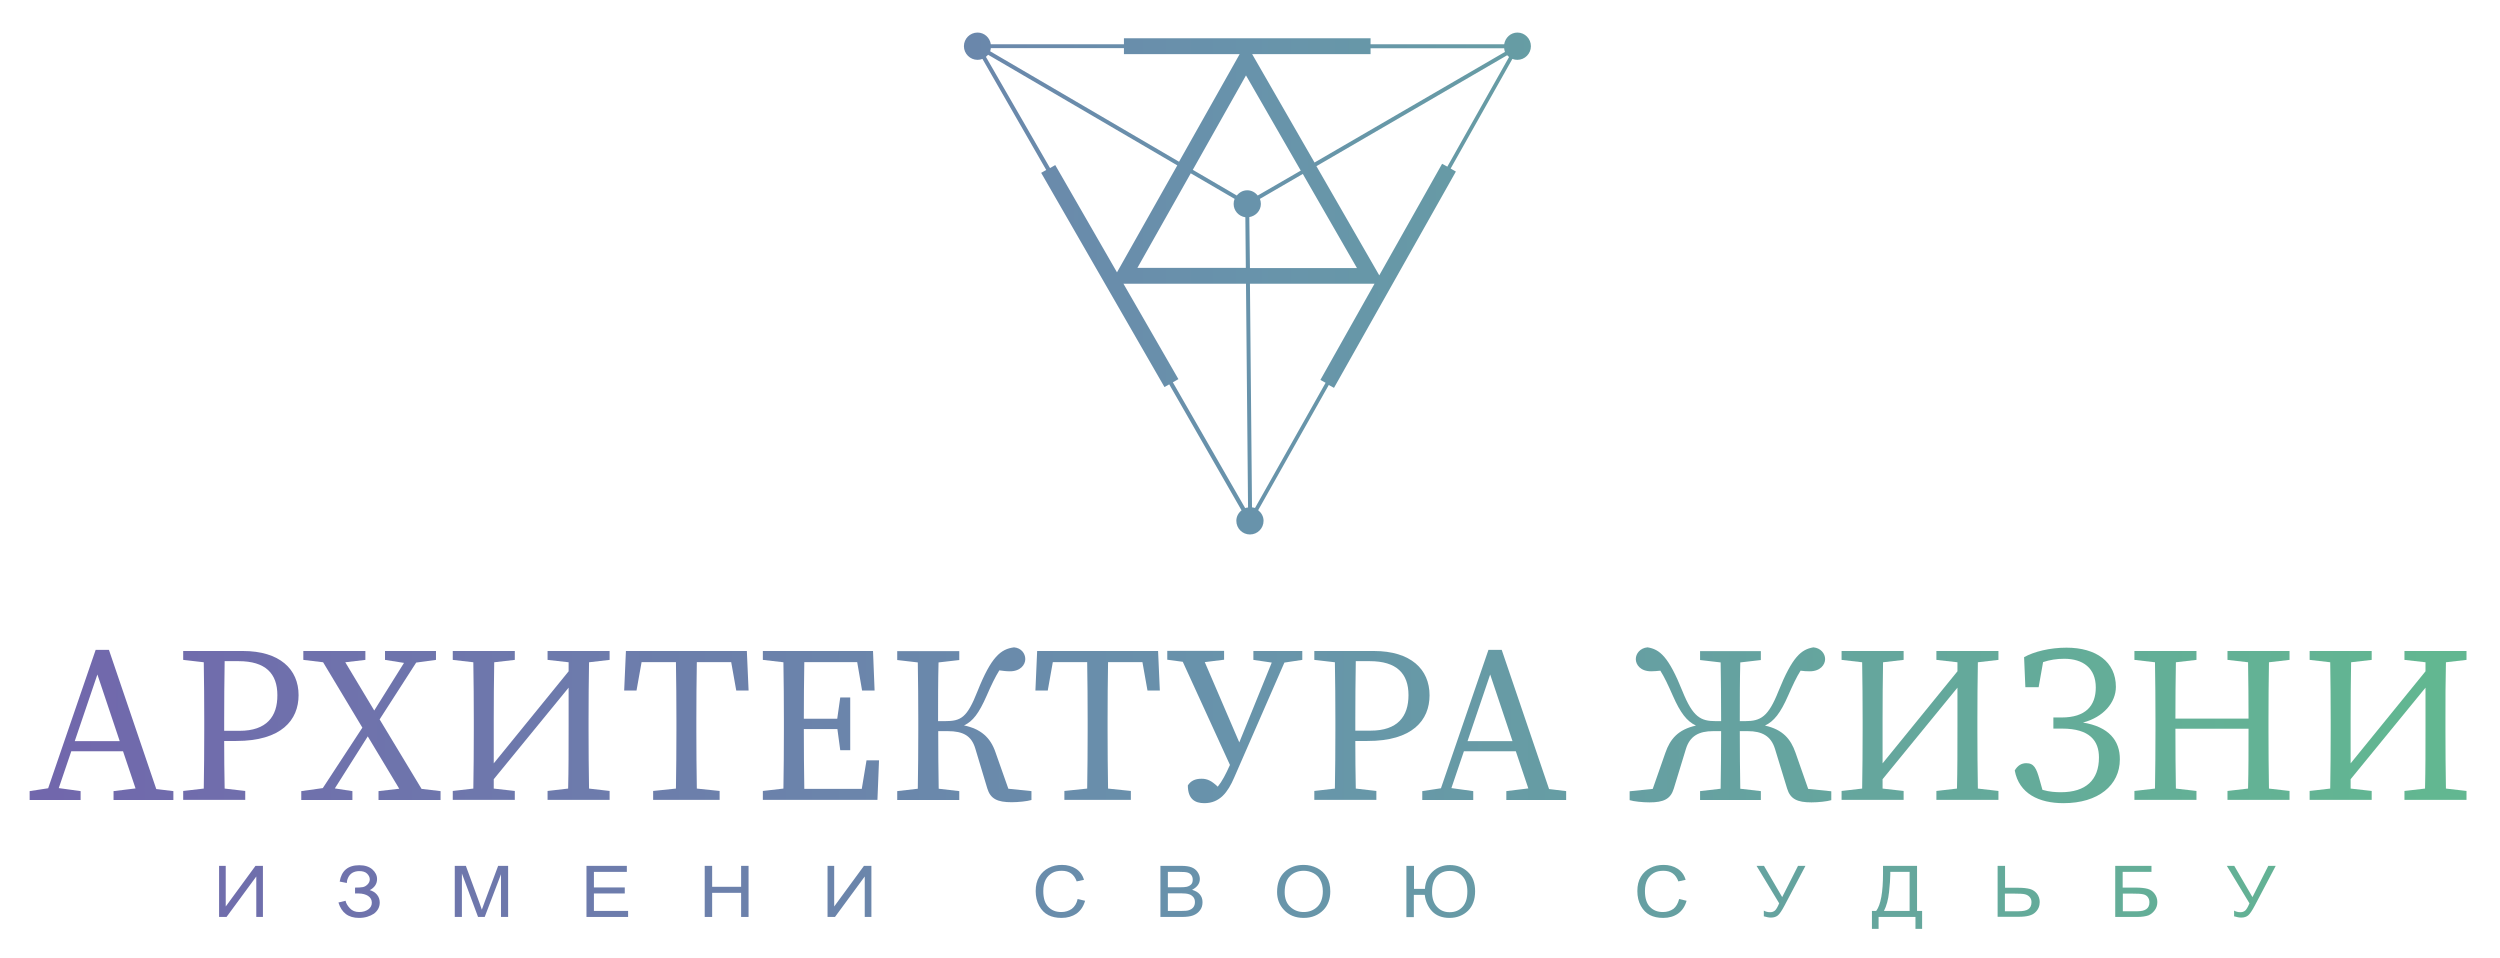 <svg width="253" height="97" viewBox="0 0 253 97" fill="none" xmlns="http://www.w3.org/2000/svg">
<g filter="url(#filter0_d_155_138)">
<path d="M19.171 84.625H19.844V88.736L22.855 84.625H23.608V89.796H22.936V85.701L19.924 89.796H19.171V84.625Z" fill="url(#paint0_linear_155_138)"/>
<path d="M31.249 88.334L31.97 88.158C32.018 88.398 32.162 88.655 32.403 88.912C32.643 89.169 32.947 89.298 33.348 89.298C33.732 89.298 34.036 89.201 34.277 89.025C34.517 88.848 34.629 88.623 34.629 88.35C34.629 88.061 34.501 87.836 34.261 87.676C34.02 87.515 33.684 87.419 33.284 87.419H32.931V86.825C33.268 86.825 33.54 86.809 33.716 86.776C33.892 86.744 34.053 86.648 34.197 86.504C34.341 86.359 34.421 86.182 34.421 85.99C34.421 85.781 34.325 85.588 34.149 85.412C33.972 85.235 33.7 85.155 33.364 85.155C33.091 85.155 32.851 85.219 32.659 85.331C32.467 85.444 32.322 85.62 32.226 85.829C32.13 86.038 32.098 86.215 32.098 86.359L31.377 86.215C31.554 85.123 32.21 84.56 33.364 84.56C33.924 84.56 34.357 84.705 34.677 84.978C34.998 85.267 35.158 85.588 35.158 85.957C35.158 86.439 34.918 86.809 34.421 87.082C34.709 87.162 34.95 87.306 35.142 87.531C35.334 87.756 35.43 88.029 35.43 88.334C35.43 88.784 35.238 89.153 34.853 89.458C34.437 89.731 33.94 89.892 33.332 89.892C32.258 89.892 31.57 89.378 31.249 88.334Z" fill="url(#paint1_linear_155_138)"/>
<path d="M43.023 89.796V84.625H44.145L45.49 88.286L45.762 89.057C45.827 88.864 45.923 88.591 46.067 88.222L47.412 84.625H48.422V89.796H47.701V85.476L46.051 89.796H45.378L43.744 85.395V89.796H43.023Z" fill="url(#paint2_linear_155_138)"/>
<path d="M56.351 89.796V84.625H60.436V85.235H57.104V86.809H60.227V87.419H57.104V89.185H60.564V89.796H56.351Z" fill="url(#paint3_linear_155_138)"/>
<path d="M68.317 89.796V84.625H69.07V86.744H72.001V84.625H72.754V89.796H72.001V87.355H69.07V89.796H68.317Z" fill="url(#paint4_linear_155_138)"/>
<path d="M80.747 84.625H81.42V88.736L84.432 84.625H85.185V89.796H84.512V85.701L81.5 89.796H80.747V84.625Z" fill="url(#paint5_linear_155_138)"/>
<path d="M106.057 87.981L106.81 88.158C106.65 88.736 106.346 89.169 105.945 89.458C105.513 89.747 105.016 89.892 104.423 89.892C103.895 89.892 103.462 89.796 103.078 89.603C102.709 89.41 102.405 89.105 102.165 88.671C101.925 88.238 101.812 87.74 101.812 87.178C101.812 86.616 101.925 86.134 102.165 85.733C102.405 85.331 102.725 85.042 103.126 84.833C103.526 84.625 103.975 84.528 104.472 84.528C105.016 84.528 105.481 84.657 105.881 84.914C106.282 85.171 106.554 85.54 106.698 86.038L105.961 86.198C105.705 85.476 105.208 85.123 104.455 85.123C104.071 85.123 103.751 85.187 103.478 85.347C103.206 85.508 102.982 85.717 102.822 86.022C102.661 86.327 102.581 86.712 102.581 87.178C102.581 87.885 102.741 88.415 103.078 88.768C103.414 89.121 103.847 89.298 104.407 89.298C104.808 89.298 105.16 89.185 105.465 88.977C105.753 88.752 105.961 88.431 106.057 87.981Z" fill="url(#paint6_linear_155_138)"/>
<path d="M114.435 89.796V84.625H116.55C116.982 84.625 117.319 84.673 117.575 84.769C117.831 84.865 118.039 85.026 118.184 85.235C118.328 85.444 118.424 85.684 118.424 85.942C118.424 86.182 118.36 86.391 118.216 86.584C118.071 86.776 117.879 86.921 117.639 87.049C117.959 87.146 118.232 87.29 118.408 87.499C118.6 87.708 118.696 87.981 118.696 88.302C118.696 88.623 118.616 88.896 118.44 89.121C118.264 89.362 118.039 89.523 117.751 89.635C117.463 89.747 117.078 89.796 116.582 89.796H114.435ZM115.188 86.793H116.406C116.726 86.793 116.95 86.776 117.094 86.744C117.287 86.696 117.431 86.616 117.543 86.504C117.655 86.391 117.703 86.231 117.703 86.022C117.703 85.829 117.655 85.684 117.559 85.556C117.463 85.428 117.335 85.347 117.174 85.299C117.014 85.251 116.726 85.235 116.325 85.235H115.188V86.793ZM115.188 89.185H116.598C116.902 89.185 117.142 89.169 117.287 89.121C117.495 89.057 117.655 88.96 117.767 88.816C117.879 88.671 117.927 88.495 117.927 88.286C117.927 88.093 117.879 87.933 117.767 87.788C117.655 87.66 117.511 87.547 117.335 87.499C117.158 87.435 116.87 87.403 116.486 87.403H115.188V89.185Z" fill="url(#paint7_linear_155_138)"/>
<path d="M126.241 87.274C126.241 86.391 126.498 85.717 127.01 85.235C127.523 84.753 128.163 84.528 128.932 84.528C129.429 84.528 129.877 84.641 130.294 84.85C130.71 85.058 131.031 85.363 131.271 85.765C131.511 86.166 131.624 86.648 131.624 87.21C131.624 87.981 131.399 88.607 130.935 89.089C130.422 89.619 129.749 89.892 128.932 89.892C128.099 89.892 127.427 89.619 126.93 89.073C126.465 88.575 126.241 87.981 126.241 87.274ZM127.01 87.29C127.01 87.933 127.202 88.431 127.571 88.768C127.939 89.121 128.404 89.298 128.932 89.298C129.477 89.298 129.942 89.121 130.31 88.768C130.678 88.415 130.871 87.885 130.871 87.194C130.871 86.744 130.775 86.359 130.582 86.006C130.438 85.733 130.214 85.524 129.926 85.363C129.621 85.203 129.301 85.123 128.948 85.123C128.388 85.123 127.923 85.299 127.555 85.652C127.186 86.006 127.01 86.552 127.01 87.29Z" fill="url(#paint8_linear_155_138)"/>
<path d="M139.344 84.625H140.097V86.953H141.203C141.251 86.215 141.523 85.636 141.988 85.203C142.452 84.769 143.045 84.544 143.734 84.544C144.438 84.544 145.047 84.769 145.544 85.235C146.04 85.701 146.281 86.343 146.281 87.194C146.281 88.029 146.04 88.704 145.56 89.169C145.079 89.635 144.454 89.892 143.685 89.892C142.949 89.892 142.356 89.667 141.939 89.234C141.523 88.8 141.267 88.238 141.187 87.563H140.081V89.812H139.328V84.625H139.344ZM141.923 87.242C141.923 87.901 142.084 88.398 142.42 88.768C142.756 89.137 143.173 89.314 143.702 89.314C144.246 89.314 144.679 89.137 145.015 88.768C145.351 88.398 145.496 87.885 145.496 87.21C145.496 86.552 145.335 86.038 145.015 85.684C144.695 85.315 144.262 85.138 143.718 85.138C143.173 85.138 142.74 85.315 142.404 85.684C142.084 86.038 141.923 86.552 141.923 87.242Z" fill="url(#paint9_linear_155_138)"/>
<path d="M166.929 87.981L167.682 88.158C167.522 88.736 167.217 89.169 166.817 89.458C166.4 89.747 165.904 89.892 165.311 89.892C164.782 89.892 164.35 89.796 163.965 89.603C163.597 89.41 163.293 89.105 163.052 88.671C162.812 88.238 162.7 87.74 162.7 87.178C162.7 86.616 162.812 86.134 163.052 85.733C163.293 85.331 163.613 85.042 164.013 84.833C164.414 84.625 164.862 84.528 165.359 84.528C165.904 84.528 166.368 84.657 166.769 84.914C167.169 85.171 167.442 85.54 167.586 86.038L166.849 86.198C166.593 85.476 166.096 85.123 165.343 85.123C164.959 85.123 164.638 85.187 164.366 85.347C164.094 85.508 163.869 85.717 163.709 86.022C163.549 86.327 163.469 86.712 163.469 87.178C163.469 87.885 163.629 88.415 163.965 88.768C164.302 89.121 164.734 89.298 165.295 89.298C165.695 89.298 166.048 89.185 166.352 88.977C166.625 88.752 166.817 88.431 166.929 87.981Z" fill="url(#paint10_linear_155_138)"/>
<path d="M174.762 84.625H175.515L177.357 87.788L178.959 84.625H179.712L177.597 88.639C177.325 89.153 177.101 89.49 176.925 89.635C176.748 89.779 176.524 89.86 176.22 89.86C176.012 89.86 175.771 89.812 175.499 89.731V89.153C175.691 89.266 175.915 89.314 176.14 89.314C176.332 89.314 176.476 89.266 176.62 89.153C176.748 89.041 176.893 88.8 177.053 88.415L174.762 84.625Z" fill="url(#paint11_linear_155_138)"/>
<path d="M187.577 84.625H191.005V89.185H191.518V91H190.845V89.796H187.113V91H186.44V89.185H186.872C187.337 88.559 187.561 87.29 187.561 85.379V84.625H187.577ZM190.268 85.235H188.298V85.492C188.298 85.925 188.25 86.52 188.17 87.29C188.09 88.045 187.914 88.688 187.657 89.185H190.252V85.235H190.268Z" fill="url(#paint12_linear_155_138)"/>
<path d="M199.159 84.625H199.912V86.841H201.257C201.754 86.841 202.138 86.889 202.443 86.969C202.731 87.049 202.971 87.226 203.148 87.451C203.324 87.692 203.42 87.965 203.42 88.286C203.42 88.688 203.276 89.041 202.971 89.33C202.667 89.635 202.122 89.779 201.305 89.779H199.159V84.625ZM199.896 89.218H201.257C201.722 89.218 202.058 89.153 202.266 89.009C202.475 88.864 202.587 88.623 202.587 88.302C202.587 88.093 202.523 87.901 202.395 87.772C202.266 87.628 202.106 87.547 201.914 87.499C201.722 87.451 201.369 87.435 200.889 87.435H199.896V89.218Z" fill="url(#paint13_linear_155_138)"/>
<path d="M211.061 84.625H214.729V85.235H211.814V86.825H213.159C213.656 86.825 214.056 86.873 214.345 86.953C214.633 87.034 214.873 87.21 215.049 87.451C215.226 87.692 215.322 87.965 215.322 88.286C215.322 88.591 215.242 88.864 215.065 89.105C214.889 89.346 214.681 89.523 214.425 89.635C214.152 89.731 213.768 89.796 213.271 89.796H211.061V84.625ZM211.814 89.218H213.303C213.688 89.218 213.992 89.153 214.2 89.009C214.409 88.864 214.521 88.639 214.521 88.318C214.521 88.093 214.457 87.917 214.345 87.772C214.232 87.628 214.056 87.531 213.864 87.499C213.656 87.451 213.319 87.435 212.823 87.435H211.83V89.218H211.814Z" fill="url(#paint14_linear_155_138)"/>
<path d="M222.354 84.625H223.107L224.949 87.788L226.551 84.625H227.304L225.189 88.639C224.917 89.153 224.693 89.49 224.517 89.635C224.34 89.779 224.116 89.86 223.812 89.86C223.603 89.86 223.363 89.812 223.091 89.731V89.153C223.283 89.266 223.507 89.314 223.732 89.314C223.924 89.314 224.068 89.266 224.212 89.153C224.34 89.041 224.484 88.8 224.645 88.415L222.354 84.625Z" fill="url(#paint15_linear_155_138)"/>
<path d="M8.025 62.769H6.68L1.874 76.772L0 77.061V77.96H1.474H2.531H5.158V77.061L2.947 76.756L4.213 73.03H9.451L10.717 76.788L8.49 77.061V77.96H11.117H13.2H14.545V77.061L12.815 76.852L8.025 62.769ZM4.565 72.002L6.856 65.258L9.115 72.002H4.565Z" fill="url(#paint16_linear_155_138)"/>
<path d="M21.578 62.881H19.767H18.694H17.621H15.539V63.78L17.621 64.021C17.653 65.964 17.669 67.923 17.669 69.85V70.975C17.669 72.95 17.653 74.893 17.621 76.804L15.539 77.045V77.944H17.605H19.751H21.818V77.045L19.735 76.804C19.703 75.182 19.687 73.608 19.687 71.986H20.905C25.486 71.986 27.216 69.867 27.216 67.345C27.216 64.728 25.31 62.881 21.578 62.881ZM21.241 70.959H19.687V69.85C19.687 67.843 19.703 65.852 19.735 63.909H21.145C23.868 63.909 25.07 65.161 25.07 67.345C25.086 69.497 23.996 70.959 21.241 70.959Z" fill="url(#paint17_linear_155_138)"/>
<path d="M35.418 69.802L39.118 64.053L41.121 63.78V62.881H39.887H38.622H35.963V63.78L37.885 64.085L34.873 68.903L31.942 64.021L33.976 63.78V62.881H31.269H29.026H27.697V63.78L29.699 64.021L33.672 70.637L29.667 76.756L27.489 77.061V77.96H28.882H30.148H32.663V77.061L30.885 76.788L34.217 71.521L37.404 76.82L35.306 77.061V77.96H38.093H40.336H41.585V77.061L39.663 76.836L35.418 69.802Z" fill="url(#paint18_linear_155_138)"/>
<path d="M54.544 62.881H52.414V63.78L54.544 64.021V64.936L46.967 74.251V69.85C46.967 67.875 46.983 65.932 47.015 64.021L49.098 63.78V62.881H47.031H44.885H42.819V63.78L44.901 64.021C44.933 65.964 44.949 67.923 44.949 69.85V70.975C44.949 72.95 44.933 74.893 44.901 76.804L42.819 77.045V77.944H44.885H46.967H49.098V77.045L46.967 76.804V75.856L54.544 66.591V70.525C54.544 72.87 54.544 74.877 54.496 76.804L52.414 77.045V77.944H54.48H56.627H58.693V77.045L56.611 76.804C56.579 74.861 56.563 72.902 56.563 70.975V69.85C56.563 67.875 56.579 65.932 56.611 64.021L58.693 63.78V62.881H56.627H54.544Z" fill="url(#paint19_linear_155_138)"/>
<path d="M67.535 62.881H65.389H60.343L60.167 66.879H61.416L61.929 64.005H65.405C65.437 65.948 65.453 67.907 65.453 69.85V70.975C65.453 72.95 65.437 74.893 65.405 76.804L63.098 77.045V77.944H65.389H67.535H69.826V77.045L67.519 76.804C67.487 74.861 67.471 72.918 67.471 70.975V69.85C67.471 67.875 67.487 65.916 67.519 64.005H70.996L71.508 66.879H72.757L72.581 62.881H67.535Z" fill="url(#paint20_linear_155_138)"/>
<path d="M84.211 76.836H78.396C78.364 74.909 78.348 72.934 78.348 70.782H81.744L82.033 72.918H83.042V67.586H82.033L81.728 69.738H78.348C78.348 67.795 78.364 65.884 78.396 64.005H83.747L84.243 66.879H85.509L85.349 62.881H78.412H77.339H76.266H74.2V63.78L76.282 64.021C76.314 65.964 76.33 67.923 76.33 69.85V70.975C76.33 72.95 76.314 74.893 76.282 76.804L74.2 77.045V77.944H76.266H77.339H78.412H85.797L85.957 73.945H84.692L84.211 76.836Z" fill="url(#paint21_linear_155_138)"/>
<path d="M97.747 73.142C97.234 71.617 96.241 70.766 94.559 70.412C95.456 69.995 96.065 69.192 96.85 67.409C97.347 66.269 97.715 65.514 98.132 64.84C98.468 64.888 98.836 64.936 99.205 64.936C100.278 64.936 100.759 64.262 100.759 63.7C100.759 63.138 100.358 62.576 99.621 62.511C98.276 62.688 97.315 63.459 95.921 66.96C94.864 69.642 94.255 69.979 92.621 69.979H91.932C91.932 67.843 91.932 65.9 91.98 64.037L94.079 63.796V62.897H92.012H89.866H87.799V63.796L89.882 64.037C89.914 65.98 89.93 67.939 89.93 69.867V70.991C89.93 72.966 89.914 74.909 89.882 76.82L87.799 77.061V77.96H89.866H92.012H94.079V77.061L91.996 76.82C91.964 74.941 91.948 73.03 91.948 70.991H92.909C94.463 70.991 95.312 71.456 95.697 72.741L96.914 76.788C97.234 77.848 97.939 78.185 99.381 78.185C100.054 78.185 100.967 78.089 101.383 77.96V77.061L99.045 76.82L97.747 73.142Z" fill="url(#paint22_linear_155_138)"/>
<path d="M109.152 62.881H107.006H101.96L101.784 66.879H103.033L103.546 64.005H107.022C107.054 65.948 107.07 67.907 107.07 69.85V70.975C107.07 72.95 107.054 74.893 107.022 76.804L104.715 77.045V77.944H107.006H109.152H111.443V77.045L109.136 76.804C109.104 74.861 109.088 72.918 109.088 70.975V69.85C109.088 67.875 109.104 65.916 109.136 64.005H112.613L113.125 66.879H114.375L114.198 62.881H109.152Z" fill="url(#paint23_linear_155_138)"/>
<path d="M126.181 62.881H123.842V63.78L125.7 64.053L122.416 72.131L118.924 64.005L120.878 63.764V62.865H118.427H116.185H115.128V63.764L116.697 63.973L121.471 74.411C121.055 75.343 120.67 76.081 120.238 76.611C119.613 76.017 119.18 75.808 118.604 75.808C117.931 75.808 117.498 76.033 117.21 76.483C117.21 77.88 117.947 78.281 118.876 78.281C120.446 78.281 121.263 77.173 121.904 75.68L126.981 64.053L128.792 63.78V62.881H127.494H126.181Z" fill="url(#paint24_linear_155_138)"/>
<path d="M141.671 67.361C141.671 64.728 139.764 62.881 136.032 62.881H134.222H133.149H132.075H130.009V63.78L132.091 64.021C132.124 65.964 132.14 67.923 132.14 69.85V70.975C132.14 72.95 132.124 74.893 132.091 76.804L130.009 77.045V77.944H132.075H134.222H136.288V77.045L134.206 76.804C134.174 75.182 134.158 73.608 134.158 71.986H135.375C139.941 72.002 141.671 69.883 141.671 67.361ZM134.158 70.959V69.85C134.158 67.843 134.174 65.852 134.206 63.909H135.616C138.339 63.909 139.54 65.161 139.54 67.345C139.54 69.481 138.467 70.942 135.696 70.942H134.158V70.959Z" fill="url(#paint25_linear_155_138)"/>
<path d="M148.975 62.769H147.63L142.824 76.772L140.934 77.061V77.96H142.408H143.465H146.092V77.061L143.881 76.756L145.147 73.03H150.401L151.667 76.788L149.44 77.061V77.96H152.067H154.149H155.495V77.061L153.765 76.852L148.975 62.769ZM145.515 72.002L147.806 65.258L150.065 72.002H145.515Z" fill="url(#paint26_linear_155_138)"/>
<path d="M178.706 73.175C178.226 71.794 177.425 70.83 175.615 70.429C176.528 69.995 177.185 69.16 177.953 67.409C178.45 66.285 178.802 65.531 179.219 64.872C179.523 64.92 179.844 64.936 180.148 64.936C181.221 64.936 181.702 64.262 181.702 63.7C181.702 63.138 181.253 62.576 180.516 62.511C179.283 62.72 178.386 63.459 176.976 66.96C175.951 69.545 175.182 69.979 173.612 69.979H173.068C173.068 67.811 173.068 65.884 173.116 64.037L175.198 63.796V62.897H173.132H171.113H169.047V63.796L171.129 64.037C171.161 65.916 171.177 67.843 171.177 69.979H170.633C169.111 69.979 168.326 69.577 167.269 66.96C165.859 63.443 164.962 62.704 163.729 62.511C162.992 62.576 162.543 63.138 162.543 63.7C162.543 64.262 163.008 64.936 164.097 64.936C164.401 64.936 164.722 64.904 165.026 64.872C165.443 65.531 165.795 66.285 166.292 67.409C167.061 69.16 167.717 69.995 168.63 70.429C166.82 70.83 166.019 71.794 165.539 73.175L164.257 76.836L161.919 77.077V77.976C162.319 78.105 163.248 78.201 163.921 78.201C165.363 78.201 166.067 77.864 166.388 76.804L167.621 72.773C168.022 71.489 168.919 70.991 170.377 70.991H171.177C171.177 73.046 171.161 74.957 171.129 76.82L169.047 77.061V77.96H171.113H173.132H175.198V77.061L173.116 76.82C173.084 74.925 173.068 73.014 173.068 70.991H173.869C175.326 70.991 176.223 71.489 176.624 72.773L177.857 76.804C178.178 77.864 178.883 78.201 180.324 78.201C180.997 78.201 181.91 78.105 182.327 77.976V77.077L179.988 76.836L178.706 73.175Z" fill="url(#paint27_linear_155_138)"/>
<path d="M195.094 62.881H192.963V63.78L195.094 64.021V64.936L187.517 74.251V69.85C187.517 67.875 187.533 65.932 187.565 64.021L189.647 63.78V62.881H187.581H185.434H183.368V63.78L185.45 64.021C185.482 65.964 185.498 67.923 185.498 69.85V70.975C185.498 72.95 185.482 74.893 185.45 76.804L183.368 77.045V77.944H185.434H187.517H189.647V77.045L187.517 76.804V75.856L195.094 66.591V70.525C195.094 72.87 195.094 74.877 195.046 76.804L192.963 77.045V77.944H195.03H197.176H199.242V77.045L197.16 76.804C197.128 74.861 197.112 72.902 197.112 70.975V69.85C197.112 67.875 197.128 65.932 197.16 64.021L199.242 63.78V62.881H197.176H195.094Z" fill="url(#paint28_linear_155_138)"/>
<path d="M207.797 70.123C209.879 69.577 211.128 68.084 211.128 66.51C211.128 63.973 209.126 62.544 206.131 62.544C204.449 62.544 202.831 62.945 201.838 63.507L201.966 66.542H203.311L203.76 64.005C204.433 63.78 205.121 63.668 205.906 63.668C207.797 63.668 209.094 64.615 209.094 66.574C209.094 68.421 208.069 69.609 205.634 69.609H204.801V70.734H205.682C208.501 70.734 209.414 71.986 209.414 73.656C209.414 75.953 208.069 77.173 205.57 77.173C205.057 77.173 204.417 77.141 203.696 76.932L203.407 75.905C203.087 74.764 202.847 74.234 202.062 74.234C201.565 74.234 201.181 74.475 200.892 74.973C201.325 77.318 203.343 78.281 205.826 78.281C209.35 78.281 211.529 76.467 211.529 73.849C211.545 71.954 210.408 70.541 207.797 70.123Z" fill="url(#paint29_linear_155_138)"/>
<path d="M224.488 62.881H222.422V63.78L224.504 64.021C224.536 65.916 224.552 67.827 224.552 69.722H217.152C217.152 67.795 217.168 65.9 217.2 64.021L219.282 63.78V62.881H217.216H215.069H213.003V63.78L215.085 64.021C215.117 65.964 215.133 67.923 215.133 69.85V70.975C215.133 72.95 215.117 74.893 215.085 76.804L213.003 77.045V77.944H215.069H217.216H219.282V77.045L217.2 76.804C217.168 74.909 217.152 72.966 217.152 70.75H224.552C224.552 72.998 224.552 74.941 224.504 76.804L222.422 77.045V77.944H224.488H226.635H228.701V77.045L226.619 76.804C226.587 74.861 226.571 72.902 226.571 70.975V69.85C226.571 67.875 226.587 65.932 226.619 64.021L228.701 63.78V62.881H226.635H224.488Z" fill="url(#paint30_linear_155_138)"/>
<path d="M244.528 64.021L246.61 63.78V62.881H244.544H242.461H240.331V63.78L242.461 64.021V64.936L234.884 74.251V69.85C234.884 67.875 234.9 65.932 234.932 64.021L237.015 63.78V62.881H234.948H232.802H230.735V63.78L232.818 64.021C232.85 65.964 232.866 67.923 232.866 69.85V70.975C232.866 72.95 232.85 74.893 232.818 76.804L230.735 77.045V77.944H232.802H234.884H237.015V77.045L234.884 76.804V75.856L242.461 66.591V70.525C242.461 72.87 242.461 74.877 242.413 76.804L240.331 77.045V77.944H242.397H244.544H246.61V77.045L244.528 76.804C244.496 74.861 244.48 72.902 244.48 70.975V69.85C244.48 67.891 244.48 65.948 244.528 64.021Z" fill="url(#paint31_linear_155_138)"/>
<path d="M150.566 0.295C149.877 0.295 149.333 0.809 149.221 1.483H135.701V0.873H110.743V1.483H97.272C97.175 0.809 96.615 0.295 95.926 0.295C95.157 0.295 94.548 0.921 94.548 1.676C94.548 2.431 95.173 3.057 95.926 3.057C96.102 3.057 96.278 3.025 96.422 2.961L102.878 14.202L102.366 14.491L114.844 36.17L115.325 35.897L122.645 48.648C122.325 48.905 122.117 49.274 122.117 49.708C122.117 50.479 122.741 51.089 123.494 51.089C124.263 51.089 124.872 50.463 124.872 49.708C124.872 49.258 124.648 48.889 124.327 48.632L131.472 35.962L132 36.251L144.335 14.362L143.806 14.057L150.054 2.961C150.214 3.025 150.374 3.057 150.55 3.057C151.319 3.057 151.928 2.431 151.928 1.676C151.928 0.921 151.319 0.295 150.566 0.295ZM149.221 1.885C149.237 2.013 149.253 2.142 149.301 2.254L130.03 13.447L123.719 2.479H135.701V1.885H149.221ZM123.03 18.987L123.078 24.11H112.105L117.503 14.539L121.941 17.125C121.876 17.285 121.844 17.462 121.844 17.639C121.844 18.329 122.357 18.891 123.03 18.987ZM123.43 18.971C124.087 18.859 124.6 18.313 124.6 17.639C124.6 17.462 124.568 17.285 124.504 17.125L128.845 14.603L134.323 24.126H123.494L123.43 18.971ZM124.279 16.787C124.023 16.466 123.655 16.257 123.222 16.257C122.79 16.257 122.421 16.466 122.165 16.787L117.712 14.186L123.094 4.631L128.636 14.266L124.279 16.787ZM122.453 2.479L116.318 13.367L97.207 2.19C97.24 2.093 97.255 1.981 97.272 1.869H110.743V2.479H122.453ZM96.775 2.752C96.855 2.688 96.919 2.623 96.999 2.543L116.142 13.736L110.039 24.56L103.791 13.704L103.263 14.009L96.775 2.752ZM115.693 35.689L116.254 35.367L110.695 25.716H123.094L123.302 48.359C123.206 48.375 123.094 48.375 123.014 48.423L115.693 35.689ZM124.007 48.407C123.911 48.375 123.799 48.359 123.703 48.343L123.494 25.716H136.101L130.623 35.448L131.151 35.737L124.007 48.407ZM143.47 13.865L142.941 13.576L136.582 24.865L130.222 13.816L149.525 2.591C149.589 2.656 149.653 2.704 149.717 2.768L143.47 13.865Z" fill="url(#paint32_linear_155_138)"/>
</g>
<defs>
<filter id="filter0_d_155_138" x="0" y="0.295" width="252.61" height="96.705" filterUnits="userSpaceOnUse" color-interpolation-filters="sRGB">
<feFlood flood-opacity="0" result="BackgroundImageFix"/>
<feColorMatrix in="SourceAlpha" type="matrix" values="0 0 0 0 0 0 0 0 0 0 0 0 0 0 0 0 0 0 127 0" result="hardAlpha"/>
<feOffset dx="3" dy="3"/>
<feGaussianBlur stdDeviation="1.5"/>
<feComposite in2="hardAlpha" operator="out"/>
<feColorMatrix type="matrix" values="0 0 0 0 0 0 0 0 0 0 0 0 0 0 0 0 0 0 0.25 0"/>
<feBlend mode="normal" in2="BackgroundImageFix" result="effect1_dropShadow_155_138"/>
<feBlend mode="normal" in="SourceGraphic" in2="effect1_dropShadow_155_138" result="shape"/>
</filter>
<linearGradient id="paint0_linear_155_138" x1="0.283" y1="87.247" x2="245.371" y2="86.851" gradientUnits="userSpaceOnUse">
<stop offset="0.003" stop-color="#7167AC"/>
<stop offset="0.494" stop-color="#6893AB"/>
<stop offset="0.998" stop-color="#62B791"/>
</linearGradient>
<linearGradient id="paint1_linear_155_138" x1="0.283" y1="87.265" x2="245.371" y2="86.869" gradientUnits="userSpaceOnUse">
<stop offset="0.003" stop-color="#7167AC"/>
<stop offset="0.494" stop-color="#6893AB"/>
<stop offset="0.998" stop-color="#62B791"/>
</linearGradient>
<linearGradient id="paint2_linear_155_138" x1="0.283" y1="87.287" x2="245.371" y2="86.891" gradientUnits="userSpaceOnUse">
<stop offset="0.003" stop-color="#7167AC"/>
<stop offset="0.494" stop-color="#6893AB"/>
<stop offset="0.998" stop-color="#62B791"/>
</linearGradient>
<linearGradient id="paint3_linear_155_138" x1="0.283" y1="87.307" x2="245.371" y2="86.912" gradientUnits="userSpaceOnUse">
<stop offset="0.003" stop-color="#7167AC"/>
<stop offset="0.494" stop-color="#6893AB"/>
<stop offset="0.998" stop-color="#62B791"/>
</linearGradient>
<linearGradient id="paint4_linear_155_138" x1="0.283" y1="87.327" x2="245.371" y2="86.931" gradientUnits="userSpaceOnUse">
<stop offset="0.003" stop-color="#7167AC"/>
<stop offset="0.494" stop-color="#6893AB"/>
<stop offset="0.998" stop-color="#62B791"/>
</linearGradient>
<linearGradient id="paint5_linear_155_138" x1="0.283" y1="87.347" x2="245.371" y2="86.951" gradientUnits="userSpaceOnUse">
<stop offset="0.003" stop-color="#7167AC"/>
<stop offset="0.494" stop-color="#6893AB"/>
<stop offset="0.998" stop-color="#62B791"/>
</linearGradient>
<linearGradient id="paint6_linear_155_138" x1="0.283" y1="87.38" x2="245.372" y2="86.984" gradientUnits="userSpaceOnUse">
<stop offset="0.003" stop-color="#7167AC"/>
<stop offset="0.494" stop-color="#6893AB"/>
<stop offset="0.998" stop-color="#62B791"/>
</linearGradient>
<linearGradient id="paint7_linear_155_138" x1="0.283" y1="87.4" x2="245.372" y2="87.004" gradientUnits="userSpaceOnUse">
<stop offset="0.003" stop-color="#7167AC"/>
<stop offset="0.494" stop-color="#6893AB"/>
<stop offset="0.998" stop-color="#62B791"/>
</linearGradient>
<linearGradient id="paint8_linear_155_138" x1="0.283" y1="87.42" x2="245.372" y2="87.024" gradientUnits="userSpaceOnUse">
<stop offset="0.003" stop-color="#7167AC"/>
<stop offset="0.494" stop-color="#6893AB"/>
<stop offset="0.998" stop-color="#62B791"/>
</linearGradient>
<linearGradient id="paint9_linear_155_138" x1="0.283" y1="87.444" x2="245.372" y2="87.048" gradientUnits="userSpaceOnUse">
<stop offset="0.003" stop-color="#7167AC"/>
<stop offset="0.494" stop-color="#6893AB"/>
<stop offset="0.998" stop-color="#62B791"/>
</linearGradient>
<linearGradient id="paint10_linear_155_138" x1="0.283" y1="87.479" x2="245.372" y2="87.083" gradientUnits="userSpaceOnUse">
<stop offset="0.003" stop-color="#7167AC"/>
<stop offset="0.494" stop-color="#6893AB"/>
<stop offset="0.998" stop-color="#62B791"/>
</linearGradient>
<linearGradient id="paint11_linear_155_138" x1="0.284" y1="87.533" x2="245.372" y2="87.137" gradientUnits="userSpaceOnUse">
<stop offset="0.003" stop-color="#7167AC"/>
<stop offset="0.494" stop-color="#6893AB"/>
<stop offset="0.998" stop-color="#62B791"/>
</linearGradient>
<linearGradient id="paint12_linear_155_138" x1="0.285" y1="88.123" x2="245.373" y2="87.728" gradientUnits="userSpaceOnUse">
<stop offset="0.003" stop-color="#7167AC"/>
<stop offset="0.494" stop-color="#6893AB"/>
<stop offset="0.998" stop-color="#62B791"/>
</linearGradient>
<linearGradient id="paint13_linear_155_138" x1="0.283" y1="87.537" x2="245.372" y2="87.142" gradientUnits="userSpaceOnUse">
<stop offset="0.003" stop-color="#7167AC"/>
<stop offset="0.494" stop-color="#6893AB"/>
<stop offset="0.998" stop-color="#62B791"/>
</linearGradient>
<linearGradient id="paint14_linear_155_138" x1="0.283" y1="87.557" x2="245.372" y2="87.161" gradientUnits="userSpaceOnUse">
<stop offset="0.003" stop-color="#7167AC"/>
<stop offset="0.494" stop-color="#6893AB"/>
<stop offset="0.998" stop-color="#62B791"/>
</linearGradient>
<linearGradient id="paint15_linear_155_138" x1="0.284" y1="87.61" x2="245.372" y2="87.214" gradientUnits="userSpaceOnUse">
<stop offset="0.003" stop-color="#7167AC"/>
<stop offset="0.494" stop-color="#6893AB"/>
<stop offset="0.998" stop-color="#62B791"/>
</linearGradient>
<linearGradient id="paint16_linear_155_138" x1="1.413" y1="70.368" x2="243.723" y2="70.368" gradientUnits="userSpaceOnUse">
<stop offset="0.003" stop-color="#7167AC"/>
<stop offset="0.495" stop-color="#6893AB"/>
<stop offset="1" stop-color="#62B791"/>
</linearGradient>
<linearGradient id="paint17_linear_155_138" x1="1.413" y1="70.424" x2="243.723" y2="70.424" gradientUnits="userSpaceOnUse">
<stop offset="0.003" stop-color="#7167AC"/>
<stop offset="0.494" stop-color="#6893AB"/>
<stop offset="0.998" stop-color="#62B791"/>
</linearGradient>
<linearGradient id="paint18_linear_155_138" x1="1.413" y1="70.424" x2="243.724" y2="70.424" gradientUnits="userSpaceOnUse">
<stop offset="0.003" stop-color="#7167AC"/>
<stop offset="0.494" stop-color="#6893AB"/>
<stop offset="0.998" stop-color="#62B791"/>
</linearGradient>
<linearGradient id="paint19_linear_155_138" x1="1.413" y1="70.424" x2="243.723" y2="70.424" gradientUnits="userSpaceOnUse">
<stop offset="0.003" stop-color="#7167AC"/>
<stop offset="0.494" stop-color="#6893AB"/>
<stop offset="0.998" stop-color="#62B791"/>
</linearGradient>
<linearGradient id="paint20_linear_155_138" x1="1.413" y1="70.424" x2="243.723" y2="70.424" gradientUnits="userSpaceOnUse">
<stop offset="0.003" stop-color="#7167AC"/>
<stop offset="0.494" stop-color="#6893AB"/>
<stop offset="0.998" stop-color="#62B791"/>
</linearGradient>
<linearGradient id="paint21_linear_155_138" x1="1.413" y1="70.424" x2="243.723" y2="70.424" gradientUnits="userSpaceOnUse">
<stop offset="0.003" stop-color="#7167AC"/>
<stop offset="0.494" stop-color="#6893AB"/>
<stop offset="0.998" stop-color="#62B791"/>
</linearGradient>
<linearGradient id="paint22_linear_155_138" x1="1.413" y1="70.345" x2="243.723" y2="70.345" gradientUnits="userSpaceOnUse">
<stop offset="0.003" stop-color="#7167AC"/>
<stop offset="0.494" stop-color="#6893AB"/>
<stop offset="0.998" stop-color="#62B791"/>
</linearGradient>
<linearGradient id="paint23_linear_155_138" x1="1.413" y1="70.424" x2="243.723" y2="70.424" gradientUnits="userSpaceOnUse">
<stop offset="0.003" stop-color="#7167AC"/>
<stop offset="0.494" stop-color="#6893AB"/>
<stop offset="0.998" stop-color="#62B791"/>
</linearGradient>
<linearGradient id="paint24_linear_155_138" x1="1.413" y1="70.592" x2="243.723" y2="70.592" gradientUnits="userSpaceOnUse">
<stop offset="0.003" stop-color="#7167AC"/>
<stop offset="0.494" stop-color="#6893AB"/>
<stop offset="0.998" stop-color="#62B791"/>
</linearGradient>
<linearGradient id="paint25_linear_155_138" x1="1.413" y1="70.424" x2="243.723" y2="70.424" gradientUnits="userSpaceOnUse">
<stop offset="0.003" stop-color="#7167AC"/>
<stop offset="0.494" stop-color="#6893AB"/>
<stop offset="0.998" stop-color="#62B791"/>
</linearGradient>
<linearGradient id="paint26_linear_155_138" x1="1.413" y1="70.368" x2="243.723" y2="70.368" gradientUnits="userSpaceOnUse">
<stop offset="0.003" stop-color="#7167AC"/>
<stop offset="0.494" stop-color="#6893AB"/>
<stop offset="0.998" stop-color="#62B791"/>
</linearGradient>
<linearGradient id="paint27_linear_155_138" x1="1.413" y1="70.345" x2="243.723" y2="70.345" gradientUnits="userSpaceOnUse">
<stop offset="0.003" stop-color="#7167AC"/>
<stop offset="0.494" stop-color="#6893AB"/>
<stop offset="0.998" stop-color="#62B791"/>
</linearGradient>
<linearGradient id="paint28_linear_155_138" x1="1.413" y1="70.424" x2="243.723" y2="70.424" gradientUnits="userSpaceOnUse">
<stop offset="0.003" stop-color="#7167AC"/>
<stop offset="0.494" stop-color="#6893AB"/>
<stop offset="0.998" stop-color="#62B791"/>
</linearGradient>
<linearGradient id="paint29_linear_155_138" x1="1.413" y1="70.424" x2="243.723" y2="70.424" gradientUnits="userSpaceOnUse">
<stop offset="0.003" stop-color="#7167AC"/>
<stop offset="0.494" stop-color="#6893AB"/>
<stop offset="0.998" stop-color="#62B791"/>
</linearGradient>
<linearGradient id="paint30_linear_155_138" x1="1.413" y1="70.424" x2="243.723" y2="70.424" gradientUnits="userSpaceOnUse">
<stop offset="0.003" stop-color="#7167AC"/>
<stop offset="0.494" stop-color="#6893AB"/>
<stop offset="0.998" stop-color="#62B791"/>
</linearGradient>
<linearGradient id="paint31_linear_155_138" x1="1.413" y1="70.424" x2="243.723" y2="70.424" gradientUnits="userSpaceOnUse">
<stop offset="0.003" stop-color="#7167AC"/>
<stop offset="0.494" stop-color="#6893AB"/>
<stop offset="0.998" stop-color="#62B791"/>
</linearGradient>
<linearGradient id="paint32_linear_155_138" x1="19.423" y1="25.688" x2="229.578" y2="25.688" gradientUnits="userSpaceOnUse">
<stop offset="0.003" stop-color="#7167AC"/>
<stop offset="0.494" stop-color="#6893AB"/>
<stop offset="0.998" stop-color="#62B791"/>
</linearGradient>
</defs>
</svg>
